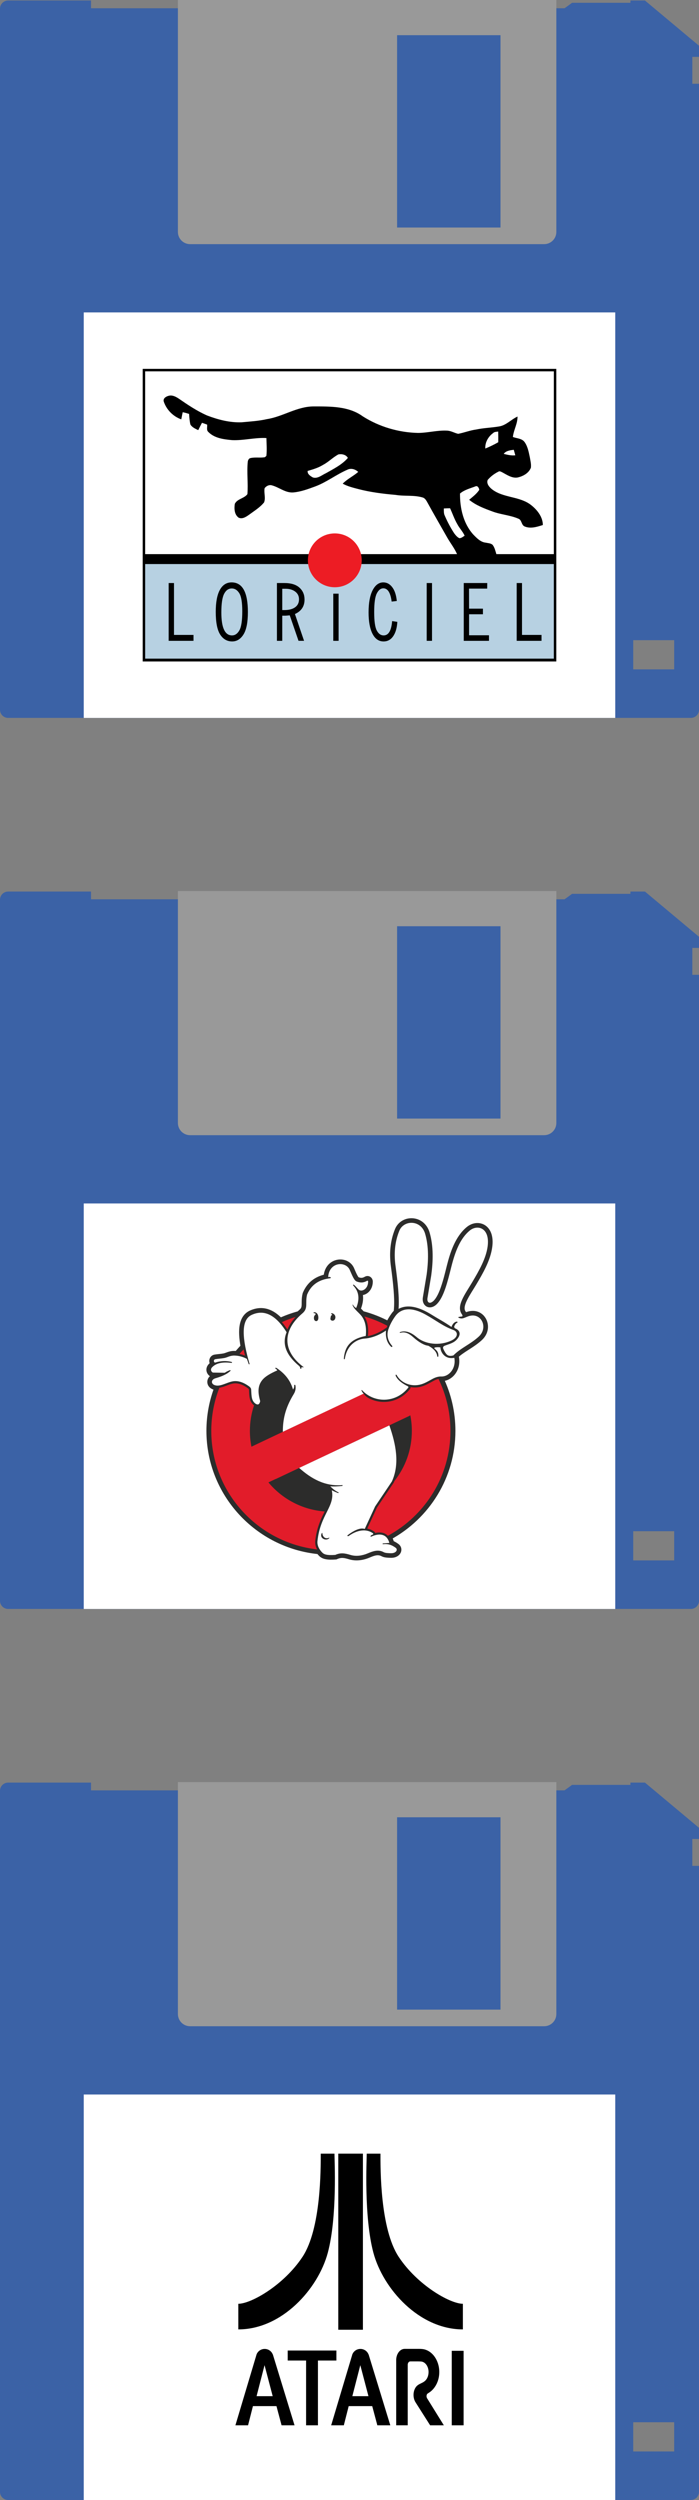 <?xml version="1.0" encoding="UTF-8" standalone="no"?>
<svg
   xmlns:dc="http://purl.org/dc/elements/1.1/"
   xmlns:cc="http://creativecommons.org/ns#"
   xmlns:rdf="http://www.w3.org/1999/02/22-rdf-syntax-ns#"
   xmlns:svg="http://www.w3.org/2000/svg"
   xmlns="http://www.w3.org/2000/svg"
   viewBox="0 0 191.917 686.143"
   height="686.143"
   width="191.917"
   xml:space="preserve"
   version="1.1"
   id="svg2"><rect x="0" y="0" width="191.917" height="686.143" fill="#808080" stroke="none"/><defs
     id="defs6"><clipPath
       id="clipPath16"
       clipPathUnits="userSpaceOnUse"><path
         id="path18"
         d="m 0,548.914 153.534,0 L 153.534,0 0,0 0,548.914 Z" /></clipPath><clipPath
       id="clipPath24"
       clipPathUnits="userSpaceOnUse"><path
         id="path26"
         d="m 0,353.162 153.534,0 0,-157.516 -153.534,0 0,157.516 z" /></clipPath><linearGradient
       id="linearGradient48"
       spreadMethod="pad"
       gradientTransform="matrix(146.584,0,0,146.584,-679.096,326.469)"
       gradientUnits="userSpaceOnUse"
       y2="0"
       x2="1"
       y1="0"
       x1="0"><stop
         id="stop50"
         offset="0"
         style="stop-opacity:1;stop-color:#999999" /><stop
         id="stop52"
         offset="0.327"
         style="stop-opacity:1;stop-color:#ececec" /><stop
         id="stop54"
         offset="1"
         style="stop-opacity:1;stop-color:#999999" /></linearGradient><clipPath
       id="clipPath62"
       clipPathUnits="userSpaceOnUse"><path
         id="path64"
         d="m 0,548.914 153.534,0 L 153.534,0 0,0 0,548.914 Z" /></clipPath><clipPath
       id="clipPath70"
       clipPathUnits="userSpaceOnUse"><path
         id="path72"
         d="m 0,157.52 153.534,0 0,-157.516 -153.534,0 L 0,157.52 Z" /></clipPath><linearGradient
       id="linearGradient94"
       spreadMethod="pad"
       gradientTransform="matrix(146.584,0,0,146.584,-679.096,130.827)"
       gradientUnits="userSpaceOnUse"
       y2="0"
       x2="1"
       y1="0"
       x1="0"><stop
         id="stop96"
         offset="0"
         style="stop-opacity:1;stop-color:#999999" /><stop
         id="stop98"
         offset="0.327"
         style="stop-opacity:1;stop-color:#ececec" /><stop
         id="stop100"
         offset="1"
         style="stop-opacity:1;stop-color:#999999" /></linearGradient><clipPath
       id="clipPath108"
       clipPathUnits="userSpaceOnUse"><path
         id="path110"
         d="m 0,548.914 153.534,0 L 153.534,0 0,0 0,548.914 Z" /></clipPath><clipPath
       id="clipPath144"
       clipPathUnits="userSpaceOnUse"><path
         id="path146"
         d="m 3.05176e-5,548.804 153.534,0 0,-157.515 -153.534,0 0,157.515 z" /></clipPath><linearGradient
       id="linearGradient168"
       spreadMethod="pad"
       gradientTransform="matrix(146.584,0,0,146.584,-679.096,522.112)"
       gradientUnits="userSpaceOnUse"
       y2="0"
       x2="1"
       y1="0"
       x1="0"><stop
         id="stop170"
         offset="0"
         style="stop-opacity:1;stop-color:#999999" /><stop
         id="stop172"
         offset="0.327"
         style="stop-opacity:1;stop-color:#ececec" /><stop
         id="stop174"
         offset="1"
         style="stop-opacity:1;stop-color:#999999" /></linearGradient><clipPath
       id="clipPath182"
       clipPathUnits="userSpaceOnUse"><path
         id="path184"
         d="m 0,548.914 153.534,0 L 153.534,0 0,0 0,548.914 Z" /></clipPath></defs><g
     transform="matrix(1.25,0,0,-1.25,0,686.143)"
     id="g10"><g
       id="g12"><g
         clip-path="url(#clipPath16)"
         id="g14"><g
           id="g20"><g
             id="g22" /><g
             id="g28"><g
               style="opacity:0.996"
               id="g30"
               clip-path="url(#clipPath24)"><path
                 id="path32"
                 style="fill:#3a61a6;fill-opacity:1;fill-rule:nonzero;stroke:none"
                 d="m 139.085,212.715 8.997,0 0,-6.412 -8.997,0 0,6.412 z M 1.788,353.159 C 0.798,353.159 0,352.361 0,351.371 L 0,197.435 c 0,-0.99 0.798,-1.789 1.788,-1.789 l 149.957,0 c 0.991,0 1.789,0.799 1.789,1.789 l 0,137.44 -1.467,0 0,5.909 1.467,0 0,2.445 -11.875,9.933 -3.185,0 0,-0.503 -12.825,0 -0.601,-0.447 -1.033,-0.741 0,-0.013 -0.014,0 -104.01,0 0,1.704 -18.203,0 0,-0.003 z" /></g></g></g></g></g><path
       id="path34"
       style="fill:#ffffff;fill-opacity:1;fill-rule:nonzero;stroke:none"
       d="m 18.395,284.676 116.742,0 0,-89.034 -116.742,0 0,89.034 z" /><g
       id="g36"><g
         id="g38"><g
           id="g44"><g
             id="g46"><path
               id="path56"
               style="fill:url(#linearGradient48);stroke:none"
               d="m 39.076,353.272 0,-50.923 c 0,-1.486 1.196,-2.682 2.682,-2.682 l 0,0 77.76,0 c 1.486,0 2.682,1.196 2.682,2.682 l 0,0 0,50.923 -83.124,0 z m 48.143,-7.725 22.715,0 0,-42.233 -22.715,0 0,42.233 z" /></g></g></g></g><g
       id="g58"><g
         clip-path="url(#clipPath62)"
         id="g60"><g
           id="g66"><g
             id="g68" /><g
             id="g74"><g
               style="opacity:0.996"
               id="g76"
               clip-path="url(#clipPath70)"><path
                 id="path78"
                 style="fill:#3a61a6;fill-opacity:1;fill-rule:nonzero;stroke:none"
                 d="m 139.085,17.072 8.997,0 0,-6.412 -8.997,0 0,6.412 z M 1.788,157.516 C 0.798,157.516 0,156.718 0,155.728 L 0,1.792 C 0,0.802 0.798,0.004 1.788,0.004 l 149.957,0 c 0.991,0 1.789,0.798 1.789,1.788 l 0,137.44 -1.467,0 0,5.91 1.467,0 0,2.445 -11.875,9.932 -3.185,0 0,-0.502 -12.825,0 -0.601,-0.448 -1.033,-0.74 0,-0.014 -0.014,0 -104.01,0 0,1.705 -18.203,0 0,-0.004 z" /></g></g></g><path
           id="path80"
           style="fill:#ffffff;fill-opacity:1;fill-rule:nonzero;stroke:none"
           d="m 18.395,89.034 116.742,0 0,-89.034 -116.742,0 0,89.034 z" /></g></g><g
       id="g82"><g
         id="g84"><g
           id="g90"><g
             id="g92"><path
               id="path102"
               style="fill:url(#linearGradient94);stroke:none"
               d="m 39.076,157.63 0,-50.923 c 0,-1.486 1.196,-2.683 2.682,-2.683 l 0,0 77.76,0 c 1.486,0 2.682,1.197 2.682,2.683 l 0,0 0,50.923 -83.124,0 z m 48.143,-7.726 22.715,0 0,-42.232 -22.715,0 0,42.232 z" /></g></g></g></g><g
       id="g104"><g
         clip-path="url(#clipPath108)"
         id="g106"><path
           id="path112"
           style="fill:#000000;fill-opacity:1;fill-rule:nonzero;stroke:none"
           d="m 99.226,32.758 2.603,0 0,-16.36 -2.603,0 0,16.36 z" /><g
           transform="translate(58.106,29.606)"
           id="g114"><path
             id="path116"
             style="fill:#000000;fill-opacity:1;fill-rule:nonzero;stroke:none"
             d="m 0,0 1.79,-6.807 -3.539,0 L 0,0 Z m 0.027,3.566 c -0.82,0 -1.519,-0.508 -1.79,-1.234 l 0,-0.013 -4.637,-15.527 2.779,0 1.072,4.218 5.166,0 1.126,-4.218 2.847,0 -4.759,15.54 -0.014,0 C 1.543,3.055 0.848,3.566 0.027,3.566" /></g><g
           transform="translate(63.191,32.82)"
           id="g118"><path
             id="path120"
             style="fill:#000000;fill-opacity:1;fill-rule:nonzero;stroke:none"
             d="m 0,0 0,-2.197 4.041,0 0,-14.224 2.603,0 0,14.224 4.055,0 0,2.197 L 0,0 Z" /></g><g
           transform="translate(66.444,53.386)"
           id="g122"><path
             id="path124"
             style="fill:#000000;fill-opacity:1;fill-rule:nonzero;stroke:none"
             d="m 0,0 c 4.098,6.204 4.005,19.41 4.005,22.663 l 3.017,0 C 7.011,21.411 7.681,8.822 5.555,0.894 3.43,-7.034 -4.504,-15.927 -14.097,-15.927 l 0,5.625 c 2.821,0 9.999,4.098 14.097,10.302" /></g><g
           transform="translate(93.808,22.339)"
           id="g126"><path
             id="path128"
             style="fill:#000000;fill-opacity:1;fill-rule:nonzero;stroke:none"
             d="m 0,0 c -0.076,0.13 -0.122,0.286 -0.122,0.459 0,0.157 0.04,0.298 0.102,0.42 0.096,0.152 0.269,0.239 0.384,0.312 1.355,0.824 2.317,2.556 2.317,4.561 0,2.69 -1.693,4.894 -3.792,5.064 -0.262,0.034 -0.852,0.031 -0.852,0.031 l -2.962,0 10e-4,0 c -1.027,0 -1.863,-1.113 -1.863,-2.484 l 0.004,-0.004 0,-14.297 2.53,0 0,13.277 -0.002,0 c 0,0.416 0.254,0.755 0.565,0.755 l 1.707,0 c 0.155,0 0.618,-0.012 0.71,-0.029 l 0,-10e-4 C -0.518,7.981 0.095,7.265 0.273,6.316 0.283,6.277 0.289,6.239 0.295,6.2 l 0,-0.009 C 0.305,6.133 0.309,6.078 0.315,6.021 0.324,5.933 0.325,5.844 0.325,5.752 0.325,4.879 -0.035,4.115 -0.57,3.719 -0.678,3.633 -0.79,3.558 -0.908,3.494 -0.992,3.443 -1.09,3.396 -1.191,3.351 -1.874,3.029 -2.167,2.839 -2.452,2.474 -2.771,2.028 -2.973,1.426 -2.978,0.76 -2.983,0.135 -2.82,-0.437 -2.542,-0.88 l 3.213,-5.06 3.01,0 L 0,0" /></g><g
           transform="translate(79.14,29.606)"
           id="g130"><path
             id="path132"
             style="fill:#000000;fill-opacity:1;fill-rule:nonzero;stroke:none"
             d="m 0,0 1.79,-6.807 -3.539,0 L 0,0 Z m 0.027,3.566 c -0.82,0 -1.519,-0.508 -1.79,-1.234 l 0,-0.013 -4.637,-15.527 2.779,0 1.072,4.218 5.166,0 1.126,-4.218 2.847,0 -4.759,15.54 -0.014,0 C 1.543,3.055 0.848,3.566 0.027,3.566 Z" /></g><path
           id="path134"
           style="fill:#000000;fill-opacity:1;fill-rule:nonzero;stroke:none"
           d="m 74.304,76.05 5.408,0 0,-38.67 -5.408,0 0,38.67 z" /><g
           transform="translate(87.573,53.386)"
           id="g136"><path
             id="path138"
             style="fill:#000000;fill-opacity:1;fill-rule:nonzero;stroke:none"
             d="m 0,0 c -4.098,6.204 -4.005,19.41 -4.005,22.663 l -3.017,0 C -7.011,21.411 -7.681,8.822 -5.555,0.894 -3.43,-7.034 4.504,-15.927 14.097,-15.927 l 0,5.625 C 11.276,-10.302 4.098,-6.204 0,0" /></g><g
           id="g140"><g
             id="g142" /><g
             id="g148"><g
               style="opacity:0.996"
               id="g150"
               clip-path="url(#clipPath144)"><path
                 id="path152"
                 style="fill:#3a61a6;fill-opacity:1;fill-rule:nonzero;stroke:none"
                 d="m 139.085,408.357 8.997,0 0,-6.412 -8.997,0 0,6.412 z M 1.788,548.801 C 0.798,548.801 0,548.003 0,547.013 L 0,393.077 c 0,-0.99 0.798,-1.788 1.788,-1.788 l 149.958,0 c 0.99,0 1.788,0.798 1.788,1.788 l 0,137.44 -1.467,0 0,5.909 1.467,0 0,2.445 -11.875,9.933 -3.185,0 0,-0.503 -12.825,0 -0.601,-0.447 -1.033,-0.74 0,-0.014 -0.014,0 -104.01,0 0,1.704 -18.203,0 0,-0.003 z" /></g></g></g><path
           id="path154"
           style="fill:#ffffff;fill-opacity:1;fill-rule:nonzero;stroke:none"
           d="m 18.395,480.319 116.742,0 0,-89.034 -116.742,0 0,89.034 z" /></g></g><g
       id="g156"><g
         id="g158"><g
           id="g164"><g
             id="g166"><path
               id="path176"
               style="fill:url(#linearGradient168);stroke:none"
               d="m 39.076,548.914 0,-50.922 c 0,-1.487 1.196,-2.683 2.683,-2.683 l 0,0 77.759,0 c 1.486,0 2.682,1.196 2.682,2.683 l 0,0 0,50.922 -83.124,0 z m 48.143,-7.725 22.715,0 0,-42.233 -22.715,0 0,42.233 z" /></g></g></g></g><g
       id="g178"><g
         clip-path="url(#clipPath182)"
         id="g180"><path
           id="path186"
           style="fill:#000000;fill-opacity:1;fill-rule:nonzero;stroke:none"
           d="m 31.342,467.925 90.849,0 0,-64.248 -90.849,0 0,64.248 z" /><path
           id="path188"
           style="fill:#ffffff;fill-opacity:1;fill-rule:nonzero;stroke:none"
           d="m 31.885,467.381 89.762,0 0,-40.135 -89.762,0 0,40.135 z" /><path
           id="path190"
           style="fill:#b7d1e2;fill-opacity:1;fill-rule:nonzero;stroke:none"
           d="m 31.885,425.068 89.762,0 0,-20.768 -89.762,0 0,20.768 z" /><g
           transform="translate(73.539,431.796)"
           id="g192"><path
             id="path194"
             style="fill:#ed1c24;fill-opacity:1;fill-rule:nonzero;stroke:none"
             d="m 0,0 c 3.265,0 5.911,-2.647 5.911,-5.911 0,-3.265 -2.646,-5.911 -5.911,-5.911 -3.265,0 -5.911,2.646 -5.911,5.911 C -5.911,-2.647 -3.265,0 0,0" /></g><g
           transform="translate(97.487,437.274)"
           id="g196"><path
             id="path198"
             style="fill:#000000;fill-opacity:1;fill-rule:nonzero;stroke:none"
             d="m 0,0 c 0.005,-0.539 -0.042,-1.106 0.215,-1.603 0.576,-1.335 1.26,-2.625 2.053,-3.845 0.315,-0.416 0.658,-0.85 1.139,-1.083 0.455,-0.003 0.796,0.331 1.164,0.55 C 4.149,-5.05 3.409,-4.322 2.945,-3.419 2.306,-2.317 1.9,-1.109 1.377,0.044 0.917,0.042 0.458,0.025 0,0 m -23.155,11.872 c -1.204,-0.641 -2.158,-1.661 -3.369,-2.298 -1.041,-0.651 -2.222,-0.999 -3.393,-1.335 -0.07,-0.721 0.616,-1.127 1.16,-1.437 1.073,-0.315 1.948,0.527 2.861,0.936 1.696,0.966 3.516,1.859 4.82,3.357 -0.413,0.731 -1.309,0.913 -2.079,0.777 m 36.309,0.11 c 0.83,-0.205 1.677,-0.408 2.543,-0.315 -0.105,0.408 -0.222,0.812 -0.336,1.218 -0.784,-0.109 -1.712,-0.201 -2.207,-0.903 m -2.336,4.564 C 9.759,15.79 9.01,14.472 9.117,13.156 c 0.971,0.41 1.927,0.856 2.84,1.388 0.007,0.782 0.009,1.564 -0.014,2.345 -0.39,-0.065 -0.833,-0.028 -1.125,-0.343 m -71.159,8.216 c 0.782,0.164 1.513,-0.247 2.143,-0.66 1.969,-1.36 3.973,-2.704 6.172,-3.678 2.424,-0.926 5.002,-1.603 7.616,-1.505 1.86,0.175 3.729,0.278 5.558,0.696 3.54,0.555 6.641,2.809 10.3,2.788 3.638,-0.004 7.656,0.073 10.736,-2.17 3.615,-2.296 7.859,-3.551 12.134,-3.649 2.117,0.004 4.191,0.602 6.312,0.508 0.897,-0.002 1.669,-0.52 2.523,-0.704 1.335,0.256 2.611,0.77 3.967,0.949 1.624,0.346 3.285,0.385 4.921,0.656 1.608,0.208 2.721,1.538 4.144,2.189 0.026,-1.571 -0.854,-2.947 -1.019,-4.487 0.849,-0.329 1.932,-0.292 2.536,-1.071 0.73,-0.983 0.936,-2.227 1.19,-3.396 0.124,-0.753 0.329,-1.514 0.229,-2.284 C 18.659,7.763 17.448,7.094 16.274,6.811 15.019,6.564 13.922,7.353 12.874,7.91 12.597,8.032 12.288,8.279 11.985,8.081 11.096,7.637 10.272,7.021 9.633,6.263 9.318,5.465 9.962,4.713 10.541,4.24 c 2.518,-1.988 6.118,-1.51 8.64,-3.505 1.335,-1.048 2.565,-2.607 2.567,-4.373 -1.281,-0.406 -2.728,-0.87 -4.03,-0.301 -0.714,0.326 -0.581,1.426 -1.332,1.687 -1.815,0.791 -3.834,0.887 -5.687,1.58 C 8.907,-0.014 7.057,0.679 5.563,1.902 6.352,2.571 7.209,3.206 7.78,4.083 7.743,4.471 7.411,5.08 6.954,4.856 5.794,4.408 4.511,4.102 3.552,3.276 3.521,0.095 4.275,-3.281 6.452,-5.708 7.22,-6.494 8.065,-7.405 9.229,-7.512 c 0.497,-0.119 1.076,-0.109 1.477,-0.471 0.492,-0.623 0.63,-1.428 0.873,-2.165 l -8.627,0 c -0.553,1.337 -1.465,2.468 -2.182,3.714 -1.491,2.628 -3.005,5.244 -4.459,7.892 -0.231,0.415 -0.528,0.854 -1.022,0.969 -1.913,0.548 -3.93,0.223 -5.876,0.55 -2.739,0.24 -5.481,0.579 -8.148,1.269 -1.185,0.313 -2.394,0.598 -3.475,1.197 1.001,1.036 2.329,1.643 3.405,2.581 -0.644,0.593 -1.557,0.887 -2.38,0.483 -2.446,-1.057 -4.576,-2.751 -7.085,-3.682 -1.533,-0.56 -3.087,-1.146 -4.722,-1.302 -1.767,-0.175 -3.158,1.123 -4.779,1.552 -0.598,0.182 -1.258,-0.15 -1.599,-0.642 -0.179,-1.02 0.271,-2.105 -0.109,-3.096 -0.897,-1.109 -2.143,-1.86 -3.277,-2.7 -0.658,-0.46 -1.486,-1.046 -2.31,-0.663 -0.954,0.681 -1.003,1.974 -0.849,3.029 0.534,1.129 2.065,1.173 2.772,2.142 0.182,2.387 -0.159,4.788 0.082,7.175 0.077,0.353 0.256,0.698 0.646,0.756 1.022,0.217 2.088,-0.002 3.118,0.175 0.081,0.077 0.242,0.229 0.324,0.306 0.133,1.298 0.033,2.607 0.002,3.906 -2.534,0.136 -5.019,-0.574 -7.549,-0.459 -1.824,0.17 -3.871,0.415 -5.215,1.801 -0.452,0.401 -0.191,1.078 -0.252,1.601 -0.376,0.142 -0.756,0.278 -1.136,0.404 -0.287,-0.533 -0.553,-1.076 -0.824,-1.618 -0.628,0.311 -1.332,0.605 -1.715,1.228 -0.189,0.765 -0.238,1.556 -0.294,2.34 -0.46,0.147 -0.926,0.276 -1.395,0.381 -0.115,-0.525 -0.224,-1.05 -0.318,-1.578 -1.799,0.637 -3.253,2.117 -3.855,3.923 -0.198,0.728 0.591,1.153 1.183,1.276" /></g><g
           transform="translate(37.047,420.899)"
           id="g200"><path
             id="path202"
             style="fill:#000000;fill-opacity:1;fill-rule:nonzero;stroke:none"
             d="m 0,0 1.169,0 0,-11.391 4.287,0 0,-1.298 -5.456,0 L 0,0 Z" /></g><g
           transform="translate(53.217,414.702)"
           id="g204"><path
             id="path206"
             style="fill:#000000;fill-opacity:1;fill-rule:nonzero;stroke:none"
             d="m 0,0 c 0,1.939 -0.219,3.259 -0.656,3.959 -0.438,0.699 -0.986,1.049 -1.643,1.049 -0.719,0 -1.282,-0.392 -1.689,-1.176 -0.407,-0.784 -0.611,-2.149 -0.611,-4.093 0,-3.362 0.782,-5.042 2.345,-5.042 0.658,0 1.198,0.372 1.62,1.117 C -0.211,-3.441 0,-2.046 0,0 m -5.828,-0.135 c 0,2.119 0.301,3.728 0.903,4.827 0.602,1.099 1.462,1.648 2.58,1.648 2.383,0 3.575,-2.169 3.575,-6.509 0,-2.254 -0.322,-3.894 -0.964,-4.92 -0.643,-1.025 -1.472,-1.538 -2.489,-1.538 -1.103,0 -1.98,0.504 -2.63,1.513 -0.65,1.009 -0.975,2.669 -0.975,4.979" /></g><g
           transform="translate(62.74,419.643)"
           id="g208"><path
             id="path210"
             style="fill:#000000;fill-opacity:1;fill-rule:nonzero;stroke:none"
             d="m 0,0 -0.744,0 0,-4.68 0.463,0 c 1.007,0 1.795,0.206 2.364,0.616 0.569,0.41 0.854,0.992 0.854,1.745 0,0.714 -0.279,1.279 -0.835,1.695 C 1.545,-0.208 0.845,0 0,0 m -1.912,1.256 1.669,0 c 1.437,0 2.528,-0.337 3.274,-1.011 0.747,-0.675 1.12,-1.546 1.12,-2.614 0,-1.484 -0.704,-2.544 -2.11,-3.179 l 2.003,-5.885 -1.214,0 -1.927,5.598 C 0.877,-5.835 0.8,-5.842 0.671,-5.856 0.542,-5.87 0.465,-5.877 0.44,-5.877 l -0.471,-0.034 -0.713,0 0,-5.522 -1.169,0 0,12.689 0.001,0 z" /></g><path
           id="path212"
           style="fill:#000000;fill-opacity:1;fill-rule:nonzero;stroke:none"
           d="m 73.204,418.565 1.169,0 0,-10.356 -1.169,0 0,10.356 z" /><g
           transform="translate(87.158,416.961)"
           id="g214"><path
             id="path216"
             style="fill:#000000;fill-opacity:1;fill-rule:nonzero;stroke:none"
             d="m 0,0 -1.131,-0.135 c -0.248,1.945 -0.86,2.917 -1.836,2.917 -0.562,0 -1.036,-0.372 -1.423,-1.117 -0.387,-0.744 -0.58,-2.109 -0.58,-4.093 0,-1.996 0.19,-3.35 0.573,-4.064 0.381,-0.714 0.884,-1.071 1.506,-1.071 1.072,0 1.694,1.048 1.866,3.145 l 1.139,-0.169 c -0.076,-1.326 -0.378,-2.375 -0.907,-3.145 -0.529,-0.77 -1.233,-1.155 -2.114,-1.155 -1.047,0 -1.857,0.561 -2.432,1.682 -0.574,1.122 -0.861,2.683 -0.861,4.684 0,2.108 0.297,3.735 0.892,4.882 0.594,1.146 1.374,1.72 2.341,1.72 0.774,0 1.429,-0.353 1.965,-1.058 C -0.466,2.317 -0.132,1.31 0,0" /></g><path
           id="path218"
           style="fill:#000000;fill-opacity:1;fill-rule:nonzero;stroke:none"
           d="m 93.721,420.899 1.169,0 0,-12.689 -1.169,0 0,12.689 z" /><g
           transform="translate(101.862,420.899)"
           id="g220"><path
             id="path222"
             style="fill:#000000;fill-opacity:1;fill-rule:nonzero;stroke:none"
             d="m 0,0 5.16,0 -0.015,-1.222 -3.991,0 0.015,-4.402 3.043,0 0,-1.231 -3.043,0 0,-4.612 4.37,0 0,-1.222 -5.539,0 C 0,-12.689 0,0 0,0" /></g><g
           transform="translate(113.487,420.899)"
           id="g224"><path
             id="path226"
             style="fill:#000000;fill-opacity:1;fill-rule:nonzero;stroke:none"
             d="m 0,0 1.169,0 0,-11.391 4.287,0 0,-1.298 -5.456,0 L 0,0 Z" /></g><g
           transform="translate(79.57,260.515)"
           id="g228"><path
             id="path230"
             style="fill:#2c2c2b;fill-opacity:1;fill-rule:nonzero;stroke:none"
             d="m 0,0 c 2.013,-0.53 3.932,-1.289 5.73,-2.244 0.319,0.681 0.71,1.327 1.159,1.946 0.168,0.233 0.355,0.447 0.561,0.639 l 0.053,0.71 C 7.606,2.426 7.532,3.866 7.422,5.24 7.285,6.935 7.074,8.627 6.846,10.309 c -0.386,2.747 -0.199,5.45 0.856,8.034 0.336,0.819 0.969,1.448 1.787,1.781 0.888,0.362 1.902,0.338 2.773,-0.062 1.02,-0.468 1.691,-1.363 2.004,-2.427 0.858,-2.92 0.75,-6.203 0.347,-9.189 L 14.611,8.439 13.784,3.463 c -0.094,-0.559 0.031,-1.219 0.563,-1.519 0.622,-0.348 1.329,0.06 1.766,0.516 0.787,0.828 1.319,2.139 1.686,3.204 0.526,1.517 0.91,3.107 1.298,4.664 0.727,2.908 1.814,6.274 4.212,8.245 0.71,0.586 1.66,0.891 2.574,0.682 0.794,-0.18 1.398,-0.71 1.763,-1.43 0.482,-0.953 0.504,-2.124 0.365,-3.16 C 27.636,11.827 25.998,9.041 24.558,6.613 23.908,5.518 23.172,4.441 22.597,3.307 22.225,2.577 21.791,1.567 21.981,0.73 22.038,0.485 22.144,0.262 22.297,0.061 l 0.017,-0.022 0.014,-0.026 c 0.08,-0.137 0.144,-0.291 0.159,-0.444 0.117,0.048 0.232,0.1 0.338,0.141 0.477,0.195 0.923,0.317 1.444,0.322 0.674,0.007 1.307,-0.226 1.813,-0.672 0.639,-0.566 0.986,-1.399 0.991,-2.248 0.005,-0.984 -0.439,-1.871 -1.154,-2.533 C 25.152,-6.132 24.3,-6.712 23.423,-7.277 22.626,-7.79 21.811,-8.292 21.078,-8.891 20.924,-9.017 20.773,-9.147 20.627,-9.282 l 0.067,-0.362 c 0.218,-1.168 -0.012,-2.381 -0.739,-3.333 -0.614,-0.808 -1.583,-1.377 -2.618,-1.332 l -0.019,10e-4 c 1.665,-3.473 2.599,-7.359 2.599,-11.462 0,-10.097 -5.644,-18.882 -13.962,-23.403 0.192,-0.293 0.348,-0.649 0.461,-1.072 l 0.036,-0.139 c 0.386,-0.146 0.76,-0.362 1.166,-0.658 0.237,-0.174 0.401,-0.426 0.427,-0.722 0.041,-0.413 -0.19,-0.779 -0.521,-1.009 -0.376,-0.263 -0.858,-0.346 -1.312,-0.326 -0.547,0.023 -1.235,0.022 -1.725,0.287 -1.063,0.573 -2.111,0.137 -3.132,-0.296 -1.281,-0.542 -2.752,-0.75 -4.099,-0.34 -1.082,0.33 -1.909,0.508 -2.978,0.023 l -0.077,-0.036 -0.086,-0.006 c -0.684,-0.049 -1.499,-0.078 -2.171,0.08 -0.415,0.097 -0.753,0.262 -1.055,0.567 -0.163,0.164 -0.314,0.339 -0.451,0.524 -13.541,1.339 -24.123,12.709 -24.123,26.532 0,3.333 0.617,6.522 1.739,9.463 -0.024,0.002 -0.05,0.003 -0.076,0.006 -0.686,0.067 -1.435,0.451 -1.468,1.227 -0.029,0.656 0.499,1.119 1.082,1.294 0.321,0.097 0.642,0.196 0.959,0.307 -0.456,0.007 -0.912,0.013 -1.365,0.019 l -0.12,0.002 -0.105,0.059 c -0.732,0.407 -0.871,1.271 -0.303,1.886 0.164,0.178 0.344,0.332 0.533,0.466 -0.47,0.462 -0.264,1.352 0.458,1.475 0.655,0.111 1.32,0.133 1.969,0.257 0.207,0.039 0.398,0.107 0.595,0.179 0.617,0.23 1.065,0.383 1.744,0.366 0.166,-0.004 0.329,-0.014 0.492,-0.03 0.439,0.527 0.897,1.037 1.374,1.529 -0.163,0.872 -0.276,1.744 -0.316,2.59 -0.068,1.449 0.084,3.227 1.223,4.273 0.23,0.214 0.492,0.387 0.777,0.521 2.637,1.221 4.8,0.17 6.496,-1.62 1.303,0.593 2.664,1.083 4.069,1.464 0.158,0.146 0.319,0.29 0.489,0.434 0.3,0.255 0.509,0.531 0.602,0.917 0.091,0.377 0.072,0.818 0.075,1.205 0.002,0.604 0.043,1.164 0.194,1.754 l 0.007,0.034 0.014,0.033 c 0.893,2.131 2.491,3.281 4.595,3.727 0.079,1.209 0.621,2.325 1.729,2.903 0.892,0.465 2.005,0.47 2.879,-0.051 0.458,-0.271 0.815,-0.669 1.034,-1.157 0.18,-0.403 0.861,-2.146 1.264,-2.3 C -0.343,7.202 0.168,7.217 0.837,7.6 1.295,7.864 1.77,7.492 1.772,7.005 1.772,6.268 1.516,5.537 0.954,5.039 0.556,4.689 0.005,4.475 -0.521,4.595 -0.199,3.47 -0.379,2.257 -0.885,1.025 L -0.917,0.948 c 0.3,-0.31 0.612,-0.603 0.902,-0.922 L 0.002,0.007 0,0 Z" /></g><g
           transform="translate(79.57,260.515)"
           id="g232"><path
             id="path234"
             style="fill:none;stroke:#2c2c2b;stroke-width:1.09;stroke-linecap:butt;stroke-linejoin:miter;stroke-miterlimit:4;stroke-dasharray:none;stroke-opacity:1"
             d="m 0,0 c 2.013,-0.53 3.932,-1.289 5.73,-2.244 0.319,0.681 0.71,1.327 1.159,1.946 0.168,0.233 0.355,0.447 0.561,0.639 l 0.053,0.71 C 7.606,2.426 7.532,3.866 7.422,5.24 7.285,6.935 7.074,8.627 6.846,10.309 c -0.386,2.747 -0.199,5.45 0.856,8.034 0.336,0.819 0.969,1.448 1.787,1.781 0.888,0.362 1.902,0.338 2.773,-0.062 1.02,-0.468 1.691,-1.363 2.004,-2.427 0.858,-2.92 0.75,-6.203 0.347,-9.189 L 14.611,8.439 13.784,3.463 c -0.094,-0.559 0.031,-1.219 0.563,-1.519 0.622,-0.348 1.329,0.06 1.766,0.516 0.787,0.828 1.319,2.139 1.686,3.204 0.526,1.517 0.91,3.107 1.298,4.664 0.727,2.908 1.814,6.274 4.212,8.245 0.71,0.586 1.66,0.891 2.574,0.682 0.794,-0.18 1.398,-0.71 1.763,-1.43 0.482,-0.953 0.504,-2.124 0.365,-3.16 C 27.636,11.827 25.998,9.041 24.558,6.613 23.908,5.518 23.172,4.441 22.597,3.307 22.225,2.577 21.791,1.567 21.981,0.73 22.038,0.485 22.144,0.262 22.297,0.061 l 0.017,-0.022 0.014,-0.026 c 0.08,-0.137 0.144,-0.291 0.159,-0.444 0.117,0.048 0.232,0.1 0.338,0.141 0.477,0.195 0.923,0.317 1.444,0.322 0.674,0.007 1.307,-0.226 1.813,-0.672 0.639,-0.566 0.986,-1.399 0.991,-2.248 0.005,-0.984 -0.439,-1.871 -1.154,-2.533 C 25.152,-6.132 24.3,-6.712 23.423,-7.277 22.626,-7.79 21.811,-8.292 21.078,-8.891 20.924,-9.017 20.773,-9.147 20.627,-9.282 l 0.067,-0.362 c 0.218,-1.168 -0.012,-2.381 -0.739,-3.333 -0.614,-0.808 -1.583,-1.377 -2.618,-1.332 l -0.019,10e-4 c 1.665,-3.473 2.599,-7.359 2.599,-11.462 0,-10.097 -5.644,-18.882 -13.962,-23.403 0.192,-0.293 0.348,-0.649 0.461,-1.072 l 0.036,-0.139 c 0.386,-0.146 0.76,-0.362 1.166,-0.658 0.237,-0.174 0.401,-0.426 0.427,-0.722 0.041,-0.413 -0.19,-0.779 -0.521,-1.009 -0.376,-0.263 -0.858,-0.346 -1.312,-0.326 -0.547,0.023 -1.235,0.022 -1.725,0.287 -1.063,0.573 -2.111,0.137 -3.132,-0.296 -1.281,-0.542 -2.752,-0.75 -4.099,-0.34 -1.082,0.33 -1.909,0.508 -2.978,0.023 l -0.077,-0.036 -0.086,-0.006 c -0.684,-0.049 -1.499,-0.078 -2.171,0.08 -0.415,0.097 -0.753,0.262 -1.055,0.567 -0.163,0.164 -0.314,0.339 -0.451,0.524 -13.541,1.339 -24.123,12.709 -24.123,26.532 0,3.333 0.617,6.522 1.739,9.463 -0.024,0.002 -0.05,0.003 -0.076,0.006 -0.686,0.067 -1.435,0.451 -1.468,1.227 -0.029,0.656 0.499,1.119 1.082,1.294 0.321,0.097 0.642,0.196 0.959,0.307 -0.456,0.007 -0.912,0.013 -1.365,0.019 l -0.12,0.002 -0.105,0.059 c -0.732,0.407 -0.871,1.271 -0.303,1.886 0.164,0.178 0.344,0.332 0.533,0.466 -0.47,0.462 -0.264,1.352 0.458,1.475 0.655,0.111 1.32,0.133 1.969,0.257 0.207,0.039 0.398,0.107 0.595,0.179 0.617,0.23 1.065,0.383 1.744,0.366 0.166,-0.004 0.329,-0.014 0.492,-0.03 0.439,0.527 0.897,1.037 1.374,1.529 -0.163,0.872 -0.276,1.744 -0.316,2.59 -0.068,1.449 0.084,3.227 1.223,4.273 0.23,0.214 0.492,0.387 0.777,0.521 2.637,1.221 4.8,0.17 6.496,-1.62 1.303,0.593 2.664,1.083 4.069,1.464 0.158,0.146 0.319,0.29 0.489,0.434 0.3,0.255 0.509,0.531 0.602,0.917 0.091,0.377 0.072,0.818 0.075,1.205 0.002,0.604 0.043,1.164 0.194,1.754 l 0.007,0.034 0.014,0.033 c 0.893,2.131 2.491,3.281 4.595,3.727 0.079,1.209 0.621,2.325 1.729,2.903 0.892,0.465 2.005,0.47 2.879,-0.051 0.458,-0.271 0.815,-0.669 1.034,-1.157 0.18,-0.403 0.861,-2.146 1.264,-2.3 C -0.343,7.202 0.168,7.217 0.837,7.6 1.295,7.864 1.77,7.492 1.772,7.005 1.772,6.268 1.516,5.537 0.954,5.039 0.556,4.689 0.005,4.475 -0.521,4.595 -0.199,3.47 -0.379,2.257 -0.885,1.025 L -0.917,0.948 c 0.3,-0.31 0.612,-0.603 0.902,-0.922 L 0.002,0.007 0,0 Z" /></g><g
           transform="translate(61.911,258.624)"
           id="g236"><path
             id="path238"
             style="fill:#e21c2a;fill-opacity:1;fill-rule:nonzero;stroke:none"
             d="M 0,0 C 0.974,0.437 1.979,0.816 3.011,1.133 2.193,0.24 1.591,-0.686 1.214,-1.624 0.842,-1.058 0.439,-0.506 0.001,0 L 0,0 Z m -9.304,-6.998 c 0.291,0.342 0.588,0.677 0.895,1.004 0.096,-0.459 0.204,-0.917 0.319,-1.369 -0.396,0.161 -0.799,0.284 -1.214,0.365 z m 7.965,-27.454 29.399,13.886 -0.009,0.02 0.165,0.079 c 0.219,-1.109 0.334,-2.254 0.334,-3.427 0,-4.141 -1.425,-7.952 -3.815,-10.97 -0.048,-0.113 -0.096,-0.227 -0.147,-0.339 l -0.016,-0.035 -3.683,-5.482 -2.13,-4.615 c 0.528,-0.1 1.043,-0.311 1.528,-0.657 l 0.074,-0.053 0.048,-0.075 c 0.039,-0.058 0.07,-0.119 0.091,-0.18 1.082,0.258 2.09,0.108 2.787,-0.611 8.185,4.435 13.74,13.08 13.74,23.02 0,4.089 -0.942,7.961 -2.621,11.409 -0.367,-0.076 -0.729,-0.224 -1.044,-0.392 -0.995,-0.529 -1.904,-1.117 -3.022,-1.356 -0.682,-0.146 -1.389,-0.157 -2.069,-0.039 0.005,-0.151 -0.046,-0.308 -0.158,-0.446 -1.051,-1.326 -2.468,-2.264 -4.123,-2.638 -1.499,-0.339 -3.097,-0.181 -4.498,0.45 -0.71,0.321 -1.113,0.602 -1.554,1.217 L -6.684,-27.354 c -0.22,1.119 -0.338,2.276 -0.338,3.461 0,1.96 0.319,3.847 0.909,5.612 -1.093,0.826 -1.041,2.165 -1.108,3.419 -0.007,0.131 -0.153,0.268 -0.249,0.339 -0.969,0.71 -2.113,1.266 -3.339,1.014 -0.953,-0.196 -1.927,-0.764 -2.914,-0.898 -1.149,-2.941 -1.78,-6.14 -1.78,-9.486 0,-13.439 10.164,-24.517 23.24,-26.014 -0.307,0.566 -0.472,1.198 -0.403,1.867 0.214,2.008 0.749,3.723 1.61,5.537 0.149,0.311 0.302,0.618 0.458,0.926 -4.966,0.374 -9.363,2.78 -12.355,6.385 l 1.595,0.755 0.01,-0.021 0.009,0.006 z m 19.478,35.69 c 1.765,-0.513 3.454,-1.207 5.045,-2.058 -0.048,-0.115 -0.093,-0.232 -0.137,-0.35 l -0.455,-0.312 c -0.994,-0.686 -2.395,-1.349 -3.683,-1.586 0.146,1.48 0.017,3.043 -0.77,4.308 l 0,-0.002 z" /></g><g
           transform="translate(54.616,249.447)"
           id="g240"><path
             id="path242"
             style="fill:#ffffff;fill-opacity:1;fill-rule:nonzero;stroke:none"
             d="M 0,0 -0.386,1.11 C -1.293,1.588 -2.2,1.81 -3.107,1.832 -4.113,1.856 -4.592,1.439 -5.345,1.295 -6.029,1.164 -6.64,1.152 -7.323,1.036 -7.686,0.974 -7.777,0.432 -7.379,0.277 -6.196,0.68 -4.953,0.736 -3.773,0.444 -3.61,0.405 -3.61,0.199 -3.79,0.222 c -1.724,0.215 -3.298,0.053 -4.256,-0.981 -0.355,-0.386 -0.281,-0.888 0.187,-1.147 0.868,-0.012 1.737,-0.025 2.608,-0.037 0.334,0.222 0.669,0.386 0.998,0.518 0.3,0.12 0.396,0.012 0.149,-0.204 -0.95,-0.824 -2.094,-1.198 -3.22,-1.535 -1.061,-0.319 -1.008,-1.465 0.297,-1.592 1.044,-0.101 2.266,0.67 3.42,0.907 1.058,0.218 2.262,-0.03 3.715,-1.096 0.261,-0.19 0.432,-0.436 0.446,-0.697 0.077,-1.454 0.053,-2.459 0.979,-3.11 0.463,-0.282 0.832,-0.226 1,0.574 -0.46,1.688 -0.695,3.336 0.574,4.772 0.53,0.601 1.489,1.24 3.181,1.98 -0.076,0.161 -0.201,0.272 -0.352,0.36 -0.163,0.108 -0.108,0.298 0.168,0.185 1.482,-0.993 2.951,-2.365 3.644,-4.746 0.197,0.293 0.295,0.603 0.24,0.944 0.093,0.116 0.184,0.149 0.278,0 0.12,-0.646 0.046,-1.277 -0.36,-1.939 -1.909,-3.116 -2.399,-5.629 -2.397,-8.286 l 17.753,8.386 c -0.271,0.204 -0.362,0.466 -0.475,0.67 -0.045,0.113 0.005,0.133 0.118,0.089 2.526,-2.796 7.362,-2.972 10.14,0.538 0.125,0.148 -0.002,0.275 -0.088,0.318 -1.231,0.613 -2.215,1.334 -2.658,2.291 -0.063,0.221 0,0.295 0.184,0.221 0.823,-1.577 2.844,-2.653 5.057,-2.179 1.053,0.226 1.898,0.778 2.9,1.312 0.463,0.246 1.161,0.528 1.864,0.498 1.657,-0.071 3.308,1.758 2.869,4.103 -2.113,-0.408 -3.05,1.283 -3.054,2.289 -0.42,0.051 -0.693,0.058 -1.084,0 C 40.814,3.632 40.762,3.513 40.814,3.353 41.28,3.011 41.788,2.516 41.647,1.572 l -0.219,0.024 c -0.064,0.937 -0.729,1.738 -1.993,2.402 -0.802,0.052 -2.023,0.732 -3.263,1.845 -1.003,0.901 -1.881,1.275 -2.84,0.98 -0.178,-0.014 -0.204,0.041 -0.074,0.168 1.211,0.41 2.389,-0.043 3.675,-1.132 1.827,-1.55 5.012,-1.963 7.657,-0.701 1.47,0.701 1.427,1.912 0.374,2.294 -2.301,0.835 -3.746,2.074 -6.151,3.406 -2.976,1.651 -5.277,1.449 -6.59,-0.358 C 31.571,9.6 31.026,8.621 30.654,7.488 30.28,6.21 30.606,5 31.52,3.961 31.623,3.766 31.554,3.691 31.316,3.738 30.23,4.752 30.064,6.084 30.155,7.32 28.246,6.003 26.371,5.611 25.523,5.567 23.851,5.478 21.589,4.24 21.128,1.116 21.03,0.961 20.956,0.973 20.905,1.153 c 0.197,2.391 1.188,4.272 4.819,4.986 0.201,1.976 -0.156,3.548 -1.144,4.633 -0.744,0.816 -1.49,1.351 -1.761,2.154 l 0.038,0.153 c 0.183,-0.324 0.389,-0.628 0.763,-0.808 0.83,2.031 0.583,3.609 -0.59,4.874 -0.199,0.214 -0.06,0.365 0.147,0.185 0.381,-0.331 0.635,-0.679 0.976,-1.006 0.655,-0.621 2.092,0.113 2.088,1.745 0,0.135 -0.094,0.257 -0.221,0.185 -0.875,-0.504 -1.554,-0.442 -2.287,-0.163 -0.578,0.218 -0.981,1.317 -1.531,2.549 -0.909,2.032 -4.546,1.711 -4.736,-1.572 0.156,0.027 0.302,0.029 0.432,0 0.165,-0.026 0.189,-0.228 0.036,-0.259 -2.303,-0.268 -4.128,-1.272 -5.095,-3.582 -0.478,-1.87 0.316,-2.984 -1.025,-4.12 -4.402,-3.744 -4.492,-8.267 0.25,-11.8 0.005,-0.076 -0.034,-0.075 -0.063,-0.07 -0.165,0.029 -0.319,0.091 -0.393,0.001 -0.062,-0.073 0.005,-0.272 -0.098,-0.337 -0.154,0.021 -0.228,0.156 -0.221,0.406 l -0.223,0.259 C 8.331,1.835 7.243,4.262 8.333,6.953 5.817,10.995 3.24,11.96 0.655,10.759 -1.773,9.631 -1.406,5.471 0.211,-0.029 0.132,-0.127 0.06,-0.118 -0.002,-0.001 L 0,0 Z m 32.931,12.091 c 0.185,2.446 -0.182,5.808 -0.662,9.362 -0.365,2.593 -0.218,5.225 0.827,7.787 0.981,2.397 4.752,2.445 5.665,-0.663 0.641,-2.179 0.866,-5.053 0.331,-8.989 l -0.827,-4.97 c -0.324,-1.947 1.588,-3.045 3.143,-1.409 1.476,1.55 2.274,4.759 3.102,8.079 0.87,3.482 1.995,6.299 4.053,7.994 1.693,1.394 4.471,0.617 3.93,-3.479 -0.355,-2.666 -1.888,-5.335 -3.393,-7.869 -1.607,-2.709 -3.606,-5.261 -2.234,-7.084 0.166,-0.286 0.125,-0.437 -0.125,-0.456 -0.146,0.007 -0.307,-0.034 -0.453,-0.053 -0.259,-0.034 -0.348,-0.127 -0.084,-0.243 1.037,-0.451 1.648,0.521 3.021,0.533 2.145,0.019 3.26,-2.837 1.322,-4.629 C 48.735,4.325 46.557,3.487 44.964,1.859 44.307,1.683 43.822,1.751 43.518,2.067 43.232,2.36 42.999,2.769 42.771,3.268 c -0.146,0.325 -0.072,0.582 0.276,0.719 0.907,0.36 1.942,0.56 2.66,1.352 1.149,1.269 0.574,2.127 -0.412,2.486 l -0.166,0.29 c 0.156,0.552 0.413,0.809 0.703,0.953 0.156,0.074 -0.01,0.281 -0.247,0.206 -0.492,-0.156 -0.83,-0.564 -1.034,-1.159 -1.516,1.066 -2.927,1.793 -4.174,2.577 -3.092,1.946 -5.52,2.415 -7.448,1.399 l 0.002,0 z M 15.047,0.131 c -0.228,0.082 -0.343,-0.103 -0.103,-0.224 1.034,-0.52 1.907,-0.043 2.109,0.926 0.036,0.178 -0.074,0.176 -0.18,0.02 C 16.35,0.096 15.731,-0.114 15.048,0.13 L 15.047,0.131 Z M 14.356,6.493 C 14.253,6.62 14.222,6.431 14.253,6.309 14.527,5.205 16.088,5.594 16.247,6.563 16.276,6.74 16.187,6.738 16.103,6.582 15.688,5.825 14.806,5.94 14.357,6.493 l -10e-4,0 z m 1.111,6.817 c 0.24,0.046 0.324,0.226 0.055,0.24 -1.048,0.063 -1.808,-0.616 -1.93,-1.188 -0.048,-0.232 0.47,-0.211 0.554,0.034 0.139,0.405 0.653,0.792 1.322,0.914 l -10e-4,0 z m -1.168,-2.146 c -0.132,0.024 -0.05,0.17 0.127,0.185 0.458,0.033 0.933,-0.471 0.883,-1.315 -0.055,-0.891 -0.854,-0.766 -0.955,-0.166 -0.074,0.439 0.065,0.77 0.293,0.919 0.153,0.262 0.031,0.308 -0.348,0.377 z m 3.894,-0.23 c -0.113,0.074 -0.089,0.235 0.1,0.201 0.482,-0.089 0.933,-0.593 0.701,-1.224 -0.245,-0.667 -1.159,-0.472 -1.027,0.111 0.079,0.343 0.039,0.609 0.307,0.667 0.067,0.161 0.151,0.096 -0.081,0.245 m -0.396,1.939 c -0.211,0.007 -0.235,-0.106 -0.146,-0.257 0.268,-0.475 0.635,-0.492 1.221,0.026 0.4,0.358 0.846,0.178 0.825,-0.715 -0.005,-0.18 0.264,-0.264 0.321,-0.01 0.137,0.6 -0.295,1.256 -1.065,1.469 -0.621,0.173 -0.554,-0.54 -1.156,-0.513 z m -1.598,-50.051 c -0.002,0.164 -0.139,0.033 -0.189,-0.081 -0.449,-1.039 0.964,-1.698 1.662,-1.035 0.127,0.122 0.058,0.175 -0.098,0.106 -0.766,-0.339 -1.368,0.297 -1.375,1.01 M 12.864,3.6 C 12.71,3.773 12.569,3.634 12.713,3.379 12.814,3.201 13.003,3.056 13.272,2.987 13.48,2.933 13.619,2.773 13.68,2.433 c 0.163,-0.895 0.748,-1.366 1.542,-1.372 1.151,-0.008 1.545,1.114 1.602,2.538 0.567,0.516 1.15,1.053 1.807,1.547 0.496,0.373 0.947,0.667 1.345,1.056 0.039,0.035 0.137,0.076 0.223,0.02 0.245,-0.16 0.569,-0.681 0.384,-1.311 -0.043,-0.148 0.199,-0.319 0.29,-0.145 0.499,0.948 0.034,1.538 -0.844,1.868 C 19.784,6.577 19.801,6.464 19.854,6.341 18.779,5.618 17.745,4.83 16.737,4.007 16.284,3.393 13.555,2.812 12.863,3.598 L 12.864,3.6 Z m -1.766,-26.437 19.805,9.34 c 1.432,-4.114 2.326,-8.451 0.554,-12.319 l -3.682,-5.482 -2.276,-4.936 c -0.871,0.303 -2.157,-0.16 -3.754,-1.373 -0.192,-0.176 0.089,-0.315 0.309,-0.12 1.783,1.255 3.754,1.61 5.26,0.534 0.084,-0.128 0.07,-0.22 -0.045,-0.276 -0.19,-0.065 -0.362,-0.141 -0.461,-0.276 -0.105,-0.147 -0.012,-0.236 0.137,-0.168 1.931,0.874 3.456,0.502 3.961,-1.398 l -1.334,-0.092 c -0.204,-0.014 -0.228,-0.202 -0.005,-0.183 0.672,0.058 1.514,0.099 2.722,-0.784 0.556,-0.408 0.11,-1.25 -1.106,-1.198 -0.629,0.027 -1.161,0.037 -1.518,0.23 -1.198,0.646 -2.315,0.245 -3.547,-0.276 -1.079,-0.457 -2.458,-0.723 -3.773,-0.322 -1.209,0.368 -2.134,0.537 -3.316,0 -1.953,-0.14 -2.504,0.152 -2.855,0.506 -0.559,0.568 -1.171,1.463 -1.058,2.532 0.621,5.887 3.913,7.601 3.145,11.157 0.456,-0.246 0.952,-0.444 1.408,-0.635 l 0.128,0.143 c -0.799,0.352 -1.349,0.839 -1.874,1.356 0.84,-0.077 1.722,-0.005 2.67,0.082 l 0.048,0.194 c -3.919,-0.362 -6.982,1.475 -9.542,3.763 l -10e-4,0.001 z" /></g></g></g></g></svg>